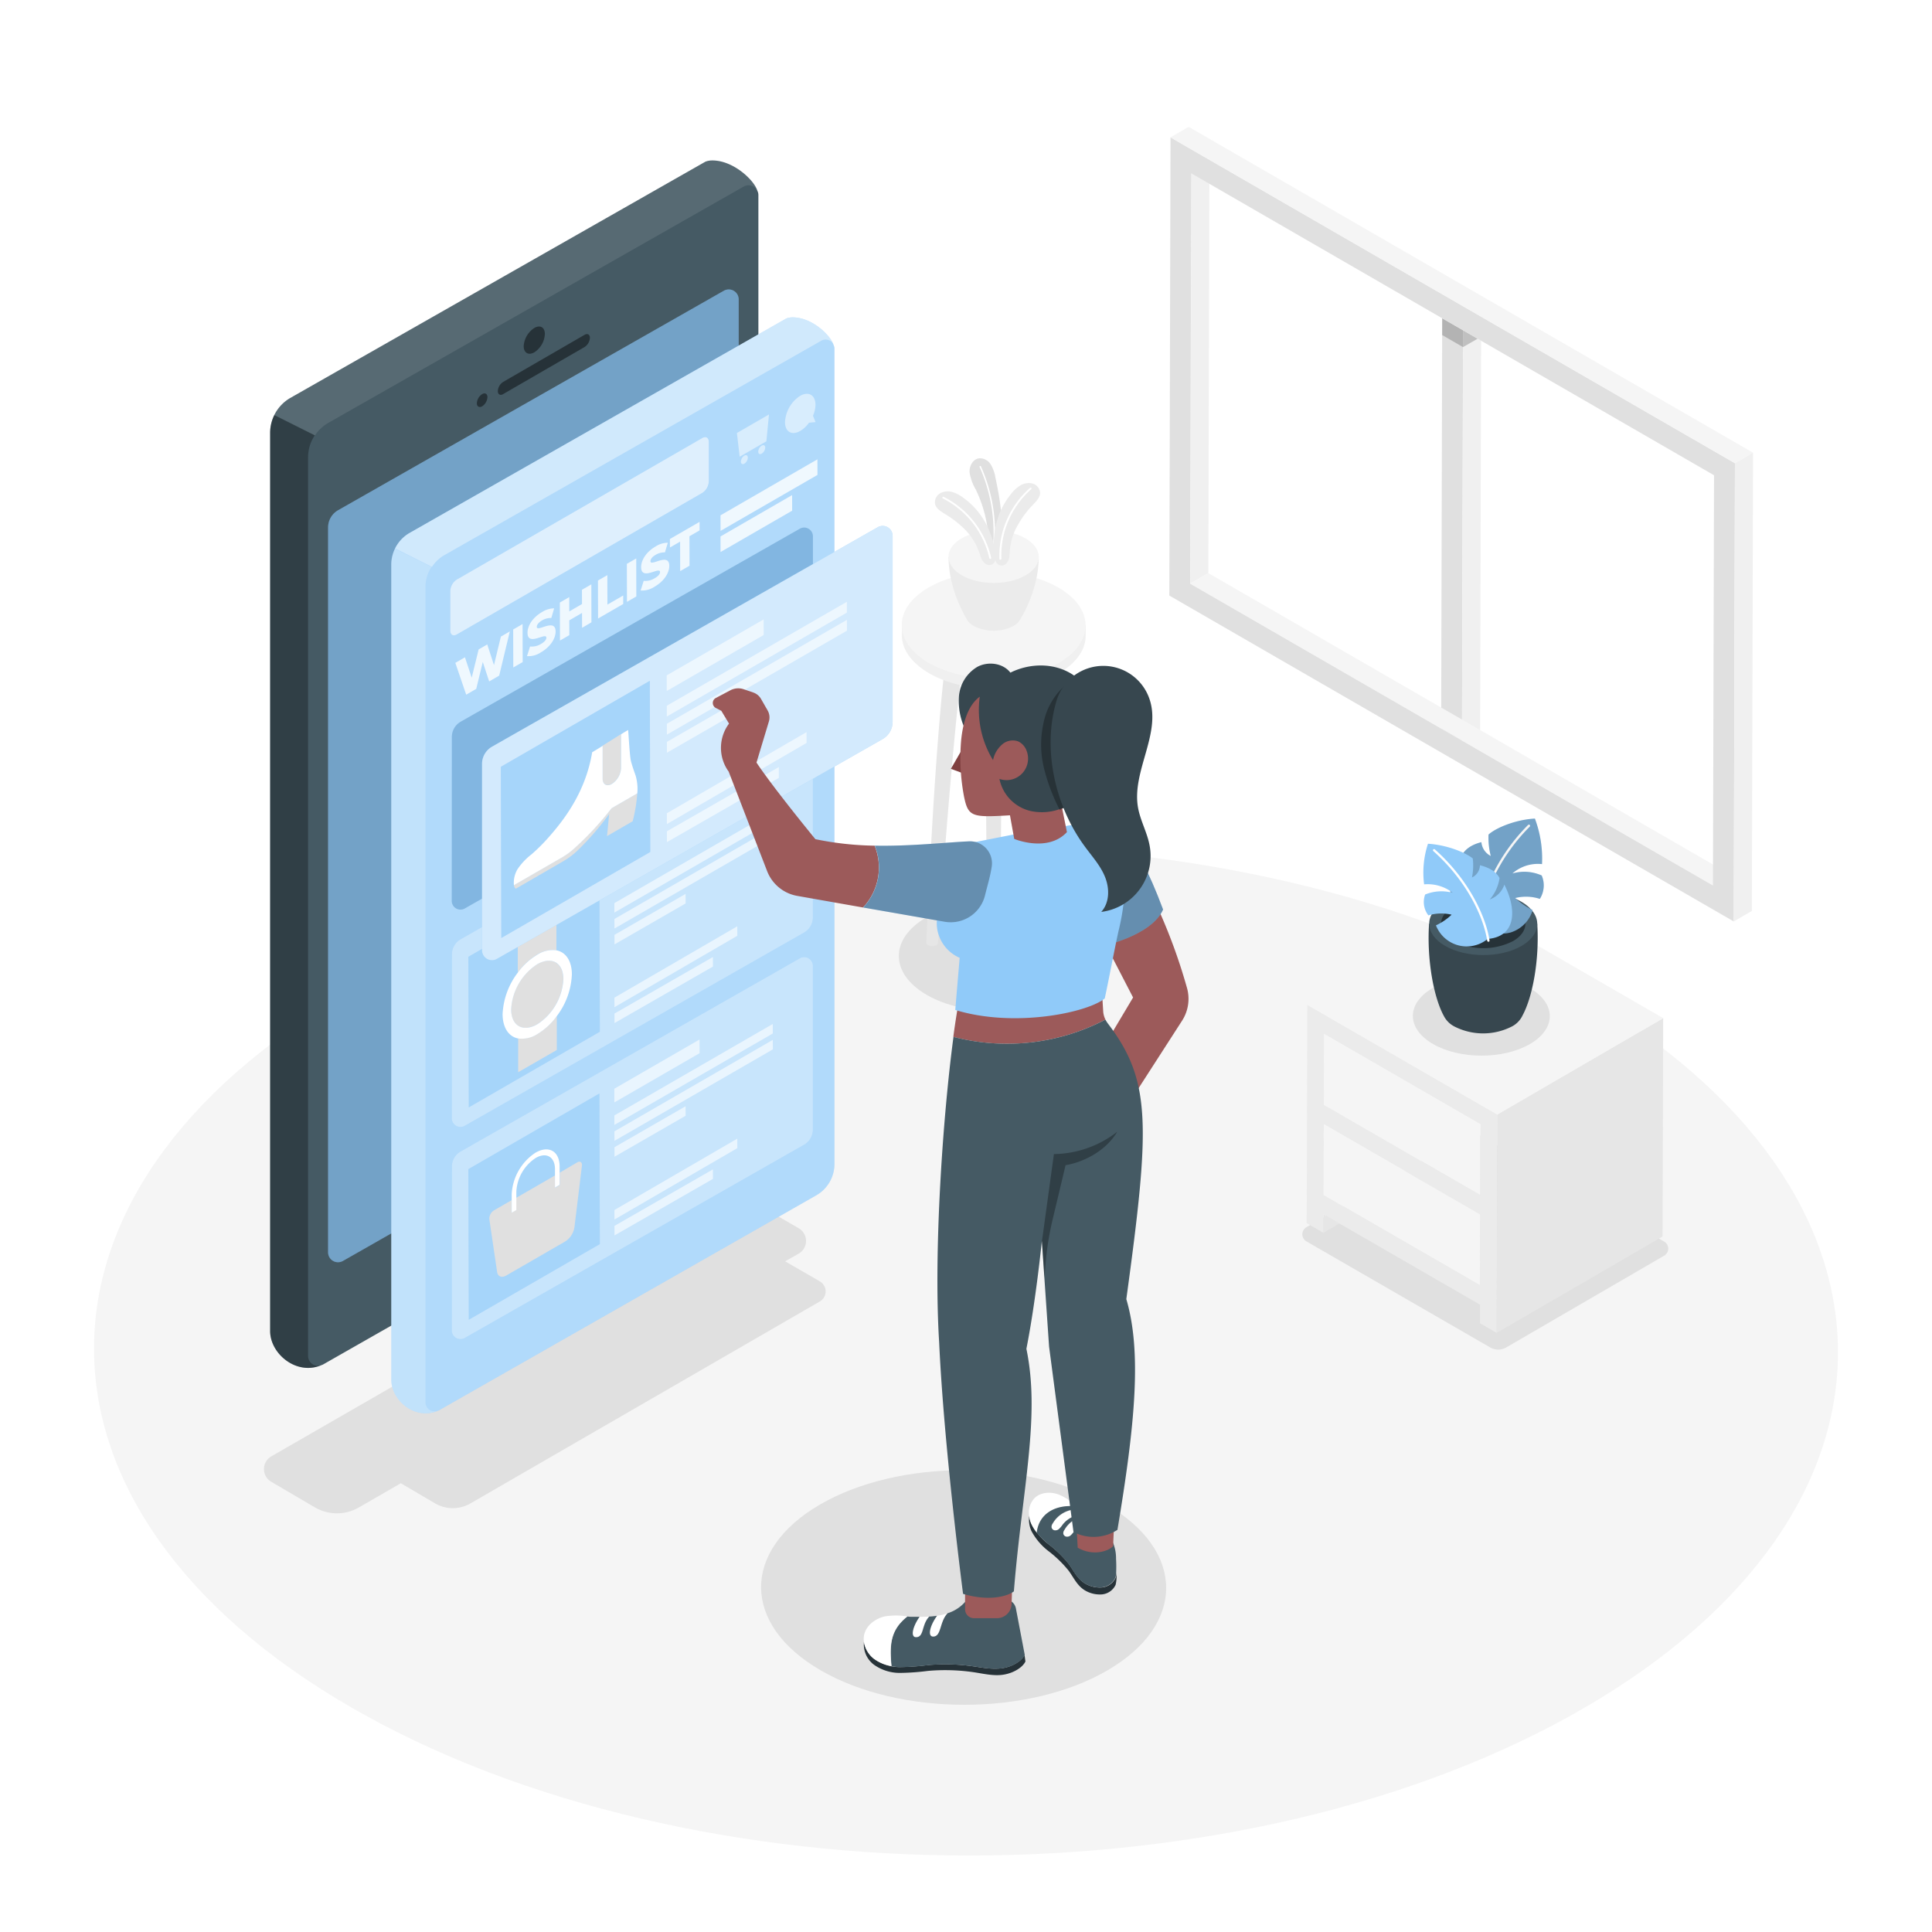 <svg class="animated" id="freepik_stories-online-wishes-list" xmlns="http://www.w3.org/2000/svg" viewBox="0 0 500 500" version="1.1" xmlns:xlink="http://www.w3.org/1999/xlink" xmlns:svgjs="http://svgjs.com/svgjs"><style>svg#freepik_stories-online-wishes-list:not(.animated) .animable {opacity: 0;}svg#freepik_stories-online-wishes-list.animated #freepik--Device--inject-4 {animation: 1s 1 forwards cubic-bezier(.36,-0.01,.5,1.38) slideDown,1.5s Infinite  linear floating;animation-delay: 0s,1s;}svg#freepik_stories-online-wishes-list.animated #freepik--Screen--inject-4 {animation: 1s 1 forwards cubic-bezier(.36,-0.01,.5,1.38) slideUp,1.5s Infinite  linear floating;animation-delay: 0s,1s;}            @keyframes slideDown {                0% {                    opacity: 0;                    transform: translateY(-30px);                }                100% {                    opacity: 1;                    transform: translateY(0);                }            }                    @keyframes floating {                0% {                    opacity: 1;                    transform: translateY(0px);                }                50% {                    transform: translateY(-10px);                }                100% {                    opacity: 1;                    transform: translateY(0px);                }            }                    @keyframes slideUp {                0% {                    opacity: 0;                    transform: translateY(30px);                }                100% {                    opacity: 1;                    transform: inherit;                }            }        </style><g id="freepik--Floor--inject-4" class="animable" style="transform-origin: 250px 349.527px;"><path d="M409,257.09c-88.41-51-231.28-51-319.12,0S2.55,390.89,91,441.93s231.28,51.05,319.12,0S497.45,308.13,409,257.09Z" style="fill: rgb(245, 245, 245); transform-origin: 250px 349.527px;" id="elke7ctxyyz3g" class="animable"></path></g><g id="freepik--Shadows--inject-4" class="animable" style="transform-origin: 250.026px 337.219px;"><path d="M286.32,389.38c-20.53-11.86-53.72-11.86-74.12,0s-20.29,31.08.24,42.93,53.72,11.86,74.13,0S306.86,401.24,286.32,389.38Z" style="fill: rgb(224, 224, 224); transform-origin: 249.386px 410.843px;" id="el55mbonygq77" class="animable"></path><path d="M212.19,331.63l-9-5.2,0,0,3.52-2a3.79,3.79,0,0,0,0-6.56l-11.31-6.54a11.35,11.35,0,0,0-11.37,0L70.19,376.92a3.8,3.8,0,0,0,0,6.56l11.29,6.62a11.36,11.36,0,0,0,11.44,0l10.81-6.24,8.9,5.23a9.1,9.1,0,0,0,9.11,0l90.48-52.3A3,3,0,0,0,212.19,331.63Z" style="fill: rgb(224, 224, 224); transform-origin: 140.992px 350.724px;" id="elaazkoj9ipgt" class="animable"></path><path d="M274.45,237.4c9.61,5.55,9.66,14.54.11,20.09s-25.08,5.55-34.7,0-9.66-14.54-.11-20.09S264.83,231.85,274.45,237.4Z" style="fill: rgb(224, 224, 224); transform-origin: 257.153px 247.445px;" id="elgse22ps0k9a" class="animable"></path><path d="M385.61,348.69l-47.52-27.43a2.11,2.11,0,0,1,0-3.65L380,293.27a2.1,2.1,0,0,1,2.11,0l48.58,28.05a2.1,2.1,0,0,1,0,3.64l-40.83,23.73A4.19,4.19,0,0,1,385.61,348.69Z" style="fill: rgb(224, 224, 224); transform-origin: 384.391px 321.127px;" id="elwxpkjvk3xys" class="animable"></path></g><g id="freepik--Window--inject-4" class="animable" style="transform-origin: 378.155px 135.645px;"><polygon points="373.24 82.36 372.97 188.54 378.36 191.66 378.64 85.47 373.24 82.36" style="fill: rgb(224, 224, 224); transform-origin: 375.805px 137.01px;" id="elcwtrlszxzt9" class="animable"></polygon><polygon points="378.64 85.47 378.64 85.47 378.36 191.66 383.06 188.93 383.31 88.17 378.64 85.47" style="fill: rgb(240, 240, 240); transform-origin: 380.835px 138.565px;" id="el80uhx8aelgm" class="animable"></polygon><g id="elrzbhyehj8mh"><rect x="375.94" y="80.8" height="6.23" style="fill: rgb(224, 224, 224); transform-origin: 375.94px 83.915px; transform: rotate(-60deg);" class="animable" id="eldlp49kgeenv"></rect></g><g id="elpgryc4eyeyn"><polygon points="378.63 89.83 378.64 85.47 373.24 82.36 373.23 86.71 378.63 89.83 378.63 89.83" style="opacity: 0.2; transform-origin: 375.935px 86.095px;" class="animable" id="el7bzq0eh3vtt"></polygon></g><g id="el1w796vk1i5v"><polygon points="378.63 89.83 382.41 87.65 378.64 85.47 378.64 85.47 378.63 89.83" style="opacity: 0.2; transform-origin: 380.52px 87.65px;" class="animable" id="eld471fgf79u"></polygon></g><g id="el28pp4i71jmu"><rect x="375.94" y="80.8" height="6.23" style="fill: rgb(224, 224, 224); transform-origin: 375.94px 83.915px; transform: rotate(-60deg);" class="animable" id="eln1jgbk5d5id"></rect></g><polygon points="308.31 44.87 313 42.14 312.72 148.32 308.03 151.05 308.31 44.87" style="fill: rgb(240, 240, 240); transform-origin: 310.515px 96.595px;" id="elbpb9ibgimif" class="animable"></polygon><polygon points="308.03 151.05 312.72 148.32 448 226.43 443.31 229.15 308.03 151.05" style="fill: rgb(245, 245, 245); transform-origin: 378.015px 188.735px;" id="el68psk8z9524" class="animable"></polygon><path d="M302.93,35.55,449,119.88l-.31,118.59L302.62,154.13Zm140.38,193.6L443.59,123,308.3,44.86,308,151.05l135.28,78.1" style="fill: rgb(224, 224, 224); transform-origin: 375.81px 137.01px;" id="elj9znf1e3p6b" class="animable"></path><polygon points="302.93 35.55 307.62 32.82 453.69 117.16 449 119.88 302.93 35.55" style="fill: rgb(245, 245, 245); transform-origin: 378.31px 76.35px;" id="el9dypsjuymg4" class="animable"></polygon><polygon points="449 119.88 453.69 117.16 453.38 235.74 448.69 238.47 449 119.88" style="fill: rgb(240, 240, 240); transform-origin: 451.19px 177.815px;" id="el9lgxanjf4br" class="animable"></polygon></g><g id="freepik--Table--inject-4" class="animable" style="transform-origin: 257.184px 186.055px;"><path d="M259.37,171h-4.43c0,19,.69,81.61.69,81.61h0a.79.79,0,0,0,.45.62,2.33,2.33,0,0,0,2.15,0,.75.75,0,0,0,.45-.62h0S259.37,190,259.37,171Z" style="fill: rgb(230, 230, 230); transform-origin: 257.155px 212.246px;" id="eletap80xzeb" class="animable"></path><path d="M250.44,162.37H246c-3.8,19.68-6.27,81.62-6.27,81.62h0a.76.76,0,0,0,.45.62,2.39,2.39,0,0,0,2.15,0,.75.75,0,0,0,.44-.62h0S247,181.77,250.44,162.37Z" style="fill: rgb(230, 230, 230); transform-origin: 245.085px 203.618px;" id="el8y489gsldxb" class="animable"></path><path d="M263.87,162.37h4.42c3.8,19.68,6.27,81.62,6.27,81.62h0a.76.76,0,0,1-.45.62,2.39,2.39,0,0,1-2.15,0,.77.77,0,0,1-.44-.62h0S267.33,181.77,263.87,162.37Z" style="fill: rgb(230, 230, 230); transform-origin: 269.215px 203.618px;" id="elpmms0i8cjb" class="animable"></path><path d="M281,161.81h-.47c-.9-2.59-3.08-5.06-6.56-7.07-9.32-5.38-24.38-5.38-33.64,0-3.45,2-5.61,4.47-6.48,7.06h-.44v2.68h0c0,3.53,2.37,7,7,9.75,9.32,5.38,24.38,5.38,33.64,0,4.63-2.69,6.94-6.21,6.92-9.74h0Z" style="fill: rgb(240, 240, 240); transform-origin: 257.205px 164.485px;" id="eltv6x41p55dq" class="animable"></path><path d="M273.92,152.07c9.33,5.38,9.38,14.1.11,19.49s-24.32,5.38-33.64,0-9.37-14.11-.11-19.49S264.6,146.68,273.92,152.07Z" style="fill: rgb(245, 245, 245); transform-origin: 257.159px 161.815px;" id="elyud5npfput" class="animable"></path><path d="M268.83,144.1H245.48c0,7.68,3.58,14.18,4.69,16.11,0,.09.09.17.14.26l.06.09h0A4.86,4.86,0,0,0,252,162a11.29,11.29,0,0,0,10.28,0,4.3,4.3,0,0,0,1.88-1.92C265.34,158.1,268.83,151.67,268.83,144.1Z" style="fill: rgb(235, 235, 235); transform-origin: 257.155px 153.669px;" id="ellrjcgoxrtxn" class="animable"></path><path d="M265.38,139.32c4.58,2.64,4.6,6.93.06,9.57s-11.94,2.64-16.51,0-4.6-6.93-.06-9.57S260.81,136.68,265.38,139.32Z" style="fill: rgb(245, 245, 245); transform-origin: 257.157px 144.105px;" id="ellq32sfqguxh" class="animable"></path><path d="M255.89,141.09a33.53,33.53,0,0,0-3.37-14.42,12.42,12.42,0,0,1-1.59-4.39c-.11-1.56.75-3.33,2.29-3.64a3.25,3.25,0,0,1,3.14,1.5,9.29,9.29,0,0,1,1.25,3.45c1.15,5.41,2.11,11,1.39,16.44a6.77,6.77,0,0,1-.38,1.85,1.73,1.73,0,0,1-1.33,1.06,1.28,1.28,0,0,1-1.06-.41A2.69,2.69,0,0,1,255.89,141.09Z" style="fill: rgb(224, 224, 224); transform-origin: 255.085px 130.781px;" id="el1oxd9nz9huv" class="animable"></path><path d="M257.17,141.53h0a.19.19,0,0,1-.18-.2,41.71,41.71,0,0,0-3.47-20.47.2.2,0,0,1,.1-.26.19.19,0,0,1,.25.1,42.13,42.13,0,0,1,3.51,20.66A.2.2,0,0,1,257.17,141.53Z" style="fill: rgb(255, 255, 255); transform-origin: 255.515px 131.057px;" id="elz56dmrvcwf9" class="animable"></path><path d="M244.53,133c-1-.63-2.2-1.32-2.52-2.49a2.67,2.67,0,0,1,1.19-2.78,4,4,0,0,1,3.12-.43,8.59,8.59,0,0,1,2.88,1.45,19.13,19.13,0,0,1,4,3.78,20.58,20.58,0,0,1,3.17,5.7,23.06,23.06,0,0,1,1.14,4.1c.17,1.11.5,2.95-.65,3.67a1.66,1.66,0,0,1-1.68,0,3,3,0,0,1-1.14-1.32,15.6,15.6,0,0,1-.6-1.66,15.65,15.65,0,0,0-3.55-5.82A26.52,26.52,0,0,0,244.53,133Z" style="fill: rgb(235, 235, 235); transform-origin: 249.823px 136.693px;" id="el72hsk2gl9jj" class="animable"></path><path d="M256.31,144.62h0a.24.24,0,0,1-.28-.18A22.85,22.85,0,0,0,244,129a.23.23,0,0,1,.21-.42,23.35,23.35,0,0,1,12.3,15.8A.23.23,0,0,1,256.31,144.62Z" style="fill: rgb(255, 255, 255); transform-origin: 250.191px 136.59px;" id="elr6rx41x1ld" class="animable"></path><path d="M267.38,130.57c.83-.87,1.79-1.83,1.8-3a2.67,2.67,0,0,0-1.86-2.4,4,4,0,0,0-3.12.39,8.45,8.45,0,0,0-2.42,2.12,19.76,19.76,0,0,0-2.87,4.66,20.29,20.29,0,0,0-1.61,6.32,22.42,22.42,0,0,0-.07,4.26c.12,1.11.26,3,1.55,3.38a1.66,1.66,0,0,0,1.62-.45,2.85,2.85,0,0,0,.77-1.56,13,13,0,0,0,.17-1.76,15.49,15.49,0,0,1,2-6.53A25.76,25.76,0,0,1,267.38,130.57Z" style="fill: rgb(235, 235, 235); transform-origin: 263.17px 135.685px;" id="el1thapq86e2r" class="animable"></path><path d="M258.93,144.84h0a.22.22,0,0,0,.22-.24,22.9,22.9,0,0,1,7.74-18,.24.24,0,0,0,0-.33.25.25,0,0,0-.33,0,23.34,23.34,0,0,0-7.9,18.4A.22.22,0,0,0,258.93,144.84Z" style="fill: rgb(255, 255, 255); transform-origin: 262.8px 135.527px;" id="el2bsuv8wufgr" class="animable"></path></g><g id="freepik--side-table--inject-4" class="animable" style="transform-origin: 384.3px 290.025px;"><polygon points="346.64 316.64 342.49 319.05 342.5 314.25 346.64 316.64" style="fill: rgb(230, 230, 230); transform-origin: 344.565px 316.65px;" id="el5t7ngbp4i6f" class="animable"></polygon><polygon points="342.6 290.98 342.6 290.93 342.6 290.93 342.6 290.93 342.6 290.98" style="fill: rgb(120, 120, 120); transform-origin: 342.6px 290.955px;" id="ela9k5hfsyscm" class="animable"></polygon><rect x="362.82" y="279.25" height="46.7" style="fill: rgb(207, 207, 207); transform-origin: 362.82px 302.6px;" id="elw91l197ng0p" class="animable"></rect><polygon points="342.67 267.58 383.11 290.94 383.11 290.94 342.67 267.58" style="fill: rgb(207, 207, 207); transform-origin: 362.89px 279.26px;" id="elal1v6aeit0d" class="animable"></polygon><path d="M346.64,316.64l36.38,21v4.81l4.32,2.5.16-56.51-49.17-28.39-.16,56.5,4.33,2.5v-4.8Zm36.42-7.38-40.44-23.35.05-18.33,40.44,23.36h0ZM383,332.6l-40.44-23.35L342.6,291v-.05h0l40.45,23.35h0Z" style="fill: rgb(235, 235, 235); transform-origin: 362.835px 302.5px;" id="elpu1fa9qah6n" class="animable"></path><polygon points="342.55 309.25 342.6 290.98 342.6 290.93 383.05 314.28 383.05 314.28 382.99 332.6 342.55 309.25" style="fill: rgb(245, 245, 245); transform-origin: 362.8px 311.765px;" id="elm1rtyetdnl" class="animable"></polygon><polygon points="342.62 285.91 342.67 267.58 383.11 290.94 383.11 290.94 383.06 309.26 342.62 285.91" style="fill: rgb(245, 245, 245); transform-origin: 362.865px 288.42px;" id="elilqhib68hnp" class="animable"></polygon><polygon points="387.5 288.44 430.43 263.49 430.27 320 387.33 344.95 387.5 288.44" style="fill: rgb(230, 230, 230); transform-origin: 408.88px 304.22px;" id="elq4otk3vepgk" class="animable"></polygon><polygon points="387.5 288.44 338.32 260.05 381.25 235.1 430.43 263.49 387.5 288.44" style="fill: rgb(245, 245, 245); transform-origin: 384.375px 261.77px;" id="elzmt9oaskt9" class="animable"></polygon></g><g id="freepik--Plant--inject-4" class="animable" style="transform-origin: 383.368px 242.525px;"><path d="M395.86,255.69c-6.94-4-18.16-4-25.06,0s-6.86,10.51.08,14.51,18.17,4,25.06,0S402.8,259.7,395.86,255.69Z" style="fill: rgb(224, 224, 224); transform-origin: 383.368px 262.945px;" id="elpi1cwsehyo" class="animable"></path><path d="M397.84,239.07l-14,.41-14-.41c-.61,9.44,1.24,19.07,3.78,23.77h0a6.3,6.3,0,0,0,2.77,2.81,16.36,16.36,0,0,0,14.89,0,6.18,6.18,0,0,0,2.77-2.89C396.62,258,398.44,248.47,397.84,239.07Z" style="fill: rgb(55, 71, 79); transform-origin: 383.839px 253.256px;" id="elfig0iw3cvm" class="animable"></path><path d="M393.71,233.35c5.48,3.16,5.51,8.29.07,11.45s-14.3,3.16-19.78,0-5.5-8.29-.06-11.45S388.24,230.18,393.71,233.35Z" style="fill: rgb(69, 90, 100); transform-origin: 383.858px 239.073px;" id="elcs8qunsntyd" class="animable"></path><path d="M391.55,234.6c4.27,2.47,4.29,6.47.05,8.94a17,17,0,0,1-15.43,0c-4.27-2.47-4.3-6.47-.05-8.94A17.05,17.05,0,0,1,391.55,234.6Z" style="fill: rgb(38, 50, 56); transform-origin: 383.858px 239.073px;" id="el60elcksmpt4" class="animable"></path><path d="M382.69,239.47a9.22,9.22,0,0,0,8.2,1.86,8.58,8.58,0,0,0,5.75-5.81,17,17,0,0,1-4.49-3.11,11.49,11.49,0,0,1,6.36.22,6.49,6.49,0,0,0,.48-6.06,11.05,11.05,0,0,0-7.58-.52,10,10,0,0,1,7.66-2.42,29.42,29.42,0,0,0-1.84-11.78c-5.21.28-10.27,2.52-12,4.14a19,19,0,0,0,.58,5.54,4.48,4.48,0,0,1-2.43-3.58c-3.26.81-4.65,2.44-5.16,3.68a13.63,13.63,0,0,0,3.09,6.26c-3.07-.93-4.31-4.34-4.31-4.34C374,230.69,374.59,238.77,382.69,239.47Z" style="fill: #90CAF9; transform-origin: 387.431px 226.734px;" id="elm1lvtnxc6do" class="animable"></path><g id="elxin5uqiify"><path d="M382.69,239.47a9.22,9.22,0,0,0,8.2,1.86,8.58,8.58,0,0,0,5.75-5.81,17,17,0,0,1-4.49-3.11,11.49,11.49,0,0,1,6.36.22,6.49,6.49,0,0,0,.48-6.06,11.05,11.05,0,0,0-7.58-.52,10,10,0,0,1,7.66-2.42,29.42,29.42,0,0,0-1.84-11.78c-5.21.28-10.27,2.52-12,4.14a19,19,0,0,0,.58,5.54,4.48,4.48,0,0,1-2.43-3.58c-3.26.81-4.65,2.44-5.16,3.68a13.63,13.63,0,0,0,3.09,6.26c-3.07-.93-4.31-4.34-4.31-4.34C374,230.69,374.59,238.77,382.69,239.47Z" style="opacity: 0.2; transform-origin: 387.431px 226.734px;" class="animable" id="elzlil14wyp88"></path></g><path d="M382.51,240.24h0a.3.3,0,0,1-.28-.32c.5-6.59,4.26-17.45,13.24-26.42a.3.3,0,0,1,.43.43c-8.86,8.85-12.58,19.55-13.07,26A.3.3,0,0,1,382.51,240.24Z" style="fill: rgb(245, 245, 245); transform-origin: 389.108px 226.826px;" id="el1apzlacr12q" class="animable"></path><path d="M385,243a8.55,8.55,0,0,1-13.38-3.52,14.62,14.62,0,0,0,4.05-2.76,11.56,11.56,0,0,0-6,.18,5.61,5.61,0,0,1-.84-5.4,11.07,11.07,0,0,1,7.16-.43,10.57,10.57,0,0,0-7.43-2.2,23.92,23.92,0,0,1,1-10.51c5,.3,9.88,2.36,11.59,3.81a15.77,15.77,0,0,1-.2,4.92,3.6,3.6,0,0,0,2.06-3.16c3.11.75,4.52,2.21,5.07,3.31a10.87,10.87,0,0,1-2.51,5.52,6.14,6.14,0,0,0,3.76-3.81C392.54,235.26,392.49,242.38,385,243Z" style="fill: #90CAF9; transform-origin: 379.858px 231.645px;" id="eltqa7i5vrkib" class="animable"></path><path d="M385.17,243.71a.3.3,0,0,1-.29-.26c-.86-5.73-5-15.25-13.95-23.2a.3.3,0,0,1,0-.42.29.29,0,0,1,.42,0c9.05,8.06,13.27,17.73,14.14,23.56a.31.31,0,0,1-.25.35Z" style="fill: rgb(255, 255, 255); transform-origin: 378.169px 231.74px;" id="elsdl8bj30et9" class="animable"></path></g><g id="freepik--Device--inject-4" class="animable" style="transform-origin: 133.09px 197.765px;"><path d="M196,49.37h0c-.78-2.74-6.34-8-11.87-7.84a4.82,4.82,0,0,0-1.56.31L75.11,103a10.45,10.45,0,0,0-5.2,8.94V344.46c0,5.92,6.83,11.57,13.25,8.85l0,0a2.9,2.9,0,0,0,.41-.16l107.51-61.26a10.28,10.28,0,0,0,5.19-8.94V50.49A2.44,2.44,0,0,0,196,49.37Z" style="fill: rgb(69, 90, 100); transform-origin: 133.09px 197.77px;" id="elcqx7u80vfvr" class="animable"></path><path d="M84.91,136.5a5.13,5.13,0,0,1,2.6-4.46l99.81-56.79a2.57,2.57,0,0,1,3.85,2.23V265a5.15,5.15,0,0,1-2.6,4.46L88.75,326.33a2.57,2.57,0,0,1-3.84-2.23Z" style="fill: #90CAF9; transform-origin: 138.04px 200.787px;" id="elnrt0015m6" class="animable"></path><g id="elq64wszgn2s7"><path d="M84.91,136.5a5.13,5.13,0,0,1,2.6-4.46l99.81-56.79a2.57,2.57,0,0,1,3.85,2.23V265a5.15,5.15,0,0,1-2.6,4.46L88.75,326.33a2.57,2.57,0,0,1-3.84-2.23Z" style="opacity: 0.2; transform-origin: 138.04px 200.787px;" class="animable" id="el9wiw5thrafw"></path></g><g id="elahxqpmeclxh"><path d="M69.91,111.93V344.46c0,5.92,6.83,11.57,13.25,8.85l0,0a2.55,2.55,0,0,1-3.43-2.4V118.35a10.27,10.27,0,0,1,1.73-5.68L71,107.42A10.19,10.19,0,0,0,69.91,111.93Z" style="opacity: 0.3; transform-origin: 76.535px 230.716px;" class="animable" id="el30y0l1dv8kw"></path></g><g id="elz0qe9992mma"><path d="M184.17,41.52a4.82,4.82,0,0,0-1.56.31L75.11,103A10.2,10.2,0,0,0,71,107.42l10.52,5.25A10.31,10.31,0,0,1,85,109.42l107.5-61.16A2.54,2.54,0,0,1,196,49.37h0C195.26,46.62,189.7,41.41,184.17,41.52Z" style="fill: rgb(255, 255, 255); opacity: 0.1; transform-origin: 133.5px 77.094px;" class="animable" id="elgkdoz4tcfwg"></path></g><path d="M151.29,86.65c.75-.43,1.38-.09,1.38.77a3.05,3.05,0,0,1-1.37,2.38L130.2,102c-.75.44-1.36.07-1.36-.8a3,3,0,0,1,1.36-2.35Z" style="fill: rgb(38, 50, 56); transform-origin: 140.755px 94.325px;" id="elr2g69qsrjxo" class="animable"></path><path d="M124.78,102c.75-.44,1.36-.09,1.37.78a3.06,3.06,0,0,1-1.36,2.37c-.76.43-1.38.08-1.38-.79A3,3,0,0,1,124.78,102Z" style="fill: rgb(38, 50, 56); transform-origin: 124.78px 103.572px;" id="elxbc9vldqlhf" class="animable"></path><path d="M138.28,84.88c1.51-.87,2.73-.18,2.73,1.56a6,6,0,0,1-2.71,4.73c-1.51.88-2.76.16-2.77-1.57A6.05,6.05,0,0,1,138.28,84.88Z" style="fill: rgb(38, 50, 56); transform-origin: 138.27px 88.025px;" id="el8uzca2qpkpl" class="animable"></path><path d="M138.29,303.79c3.07-1.77,5.55-.36,5.56,3.17a12.28,12.28,0,0,1-5.53,9.65c-3.07,1.77-5.61.32-5.62-3.21A12.28,12.28,0,0,1,138.29,303.79Z" style="fill: rgb(38, 50, 56); transform-origin: 138.275px 310.196px;" id="elkdntnzx4op9" class="animable"></path></g><g id="freepik--Screen--inject-4" class="animable" style="transform-origin: 166.12px 223.951px;"><path d="M215.71,89.26h0C215,86.77,210,82,204.94,82.14a4.56,4.56,0,0,0-1.41.27L106,137.93a9.48,9.48,0,0,0-4.72,8.11V357.11c0,5.38,6.2,10.51,12,8l0,0a2,2,0,0,0,.38-.15l97.58-55.61a9.33,9.33,0,0,0,4.71-8.11v-211A2.26,2.26,0,0,0,215.71,89.26Z" style="fill: #90CAF9; transform-origin: 158.615px 223.951px;" id="el3186ltuesu" class="animable"></path><g id="elgpqwkxp12fq"><path d="M101.23,146V357.11c0,5.38,6.2,10.51,12,8l0,0a2.32,2.32,0,0,1-3.11-2.18V151.88a9.33,9.33,0,0,1,1.57-5.16L102.2,142A9.33,9.33,0,0,0,101.23,146Z" style="fill: rgb(255, 255, 255); opacity: 0.2; transform-origin: 107.23px 253.883px;" class="animable" id="elo0np1xksin"></path></g><g id="el3gepjqo2sul"><path d="M204.94,82.14a4.56,4.56,0,0,0-1.41.27L106,137.93a9.26,9.26,0,0,0-3.75,4l9.55,4.77a9.42,9.42,0,0,1,3.15-3l97.57-55.51a2.32,2.32,0,0,1,3.24,1h0C215,86.77,210,82,204.94,82.14Z" style="fill: rgb(255, 255, 255); opacity: 0.4; transform-origin: 159.005px 114.418px;" class="animable" id="elyiknc6ce98"></path></g><g id="elq4wwxgpleb"><path d="M215.71,89.26h0C215,86.77,210,82,204.94,82.14a4.56,4.56,0,0,0-1.41.27L106,137.93a9.48,9.48,0,0,0-4.72,8.11V357.11c0,5.38,6.2,10.51,12,8l0,0a2,2,0,0,0,.38-.15l97.58-55.61a9.33,9.33,0,0,0,4.71-8.11v-211A2.26,2.26,0,0,0,215.71,89.26Z" style="fill: rgb(255, 255, 255); opacity: 0.3; transform-origin: 158.615px 223.951px;" class="animable" id="eleqj4qi322v6"></path></g><path d="M181.74,113.36c.93-.54,1.69-.11,1.7,1l0,10.28a3.75,3.75,0,0,1-1.69,2.93l-63.52,36.63c-.94.54-1.69.11-1.7-1l0-10.29a3.74,3.74,0,0,1,1.69-2.93Z" style="fill: #90CAF9; transform-origin: 149.985px 138.78px;" id="elq8tpas3u4g" class="animable"></path><g id="el26jqtrdg80s"><g style="opacity: 0.7; transform-origin: 149.985px 138.78px;" class="animable" id="eljoc5tc63osa"><path d="M181.74,113.36c.93-.54,1.69-.11,1.7,1l0,10.28a3.75,3.75,0,0,1-1.69,2.93l-63.52,36.63c-.94.54-1.69.11-1.7-1l0-10.29a3.74,3.74,0,0,1,1.69-2.93Z" style="fill: rgb(255, 255, 255); transform-origin: 149.985px 138.78px;" id="elfwx509k7vwp" class="animable"></path></g></g><g id="elz4y9x777h6g"><g style="opacity: 0.5; transform-origin: 207.11px 106.99px;" class="animable" id="el1gpdkgkh9fnh"><path d="M207.05,102.46c2.18-1.26,3.95-.25,4,2.25a7.41,7.41,0,0,1-.65,2.88l.66,1.65-1.69.16a7.31,7.31,0,0,1-2.26,2.12c-2.17,1.26-3.94.25-3.95-2.25A8.64,8.64,0,0,1,207.05,102.46Z" style="fill: rgb(255, 255, 255); transform-origin: 207.11px 106.99px;" id="elgbc44gsy2th" class="animable"></path></g></g><g id="elufffhhym8cj"><g style="opacity: 0.5; transform-origin: 194.86px 113.685px;" class="animable" id="elyudzrtdmcel"><path d="M192.63,117.92c.5-.28.91-.06.91.52a2,2,0,0,1-.9,1.56c-.5.28-.9,0-.9-.52A2,2,0,0,1,192.63,117.92Z" style="fill: rgb(255, 255, 255); transform-origin: 192.64px 118.955px;" id="elfo92xozsp78" class="animable"></path><path d="M197.13,115.33c.5-.29.9-.06.91.51a2,2,0,0,1-.91,1.56c-.49.29-.9.06-.9-.52A2,2,0,0,1,197.13,115.33Z" style="fill: rgb(255, 255, 255); transform-origin: 197.135px 116.365px;" id="elkqb9j9qjnhs" class="animable"></path><polygon points="199.01 107.26 198.34 114.21 191.43 118.2 190.71 112.06 199.01 107.26" style="fill: rgb(255, 255, 255); transform-origin: 194.86px 112.73px;" id="el3e97he0dqui" class="animable"></polygon></g></g><path d="M116.94,247a4.54,4.54,0,0,1,2.28-3.93L207,193.08a2.26,2.26,0,0,1,3.38,2v42.35a4.55,4.55,0,0,1-2.29,3.93l-87.8,50a2.26,2.26,0,0,1-3.38-2Z" style="fill: #90CAF9; transform-origin: 163.645px 242.22px;" id="eljkh9yic1dro" class="animable"></path><g id="el6581wvmcrjy"><path d="M116.94,247a4.54,4.54,0,0,1,2.28-3.93L207,193.08a2.26,2.26,0,0,1,3.38,2v42.35a4.55,4.55,0,0,1-2.29,3.93l-87.8,50a2.26,2.26,0,0,1-3.38-2Z" style="fill: rgb(255, 255, 255); opacity: 0.5; transform-origin: 163.645px 242.22px;" class="animable" id="elrcd3it3yd7c"></path></g><polygon points="155.13 228.03 155.24 267.01 121.32 286.59 121.21 247.62 155.13 228.03" style="fill: #90CAF9; transform-origin: 138.225px 257.31px;" id="elfrzils91xav" class="animable"></polygon><g id="ellapqw0rdtma"><g style="opacity: 0.2; transform-origin: 138.225px 257.31px;" class="animable" id="elldxrdiqwi7b"><polygon points="155.13 228.03 155.24 267.01 121.32 286.59 121.21 247.62 155.13 228.03" style="fill: rgb(255, 255, 255); transform-origin: 138.225px 257.31px;" id="elellr6vs62su" class="animable"></polygon></g></g><g id="elw4dv4xuooh"><g style="opacity: 0.6; isolation: isolate; transform-origin: 179.495px 237.41px;" class="animable" id="elc0ip8k41mo"><polygon points="177.43 231.34 177.44 233.81 159.03 244.41 159.02 241.94 177.43 231.34" style="fill: rgb(255, 255, 255); transform-origin: 168.23px 237.875px;" id="elvi0rb430bgq" class="animable"></polygon><polygon points="200 214.17 200.01 216.63 159.02 240.3 159.01 237.83 200 214.17" style="fill: rgb(255, 255, 255); transform-origin: 179.51px 227.235px;" id="elg60b8bpjim" class="animable"></polygon><polygon points="184.5 247.68 184.51 250.15 159.03 264.77 159.02 262.31 184.5 247.68" style="fill: rgb(255, 255, 255); transform-origin: 171.765px 256.225px;" id="elv17bpj75bv" class="animable"></polygon><polygon points="190.81 239.72 190.82 242.18 159.02 260.66 159.01 258.19 190.81 239.72" style="fill: rgb(255, 255, 255); transform-origin: 174.915px 250.19px;" id="eljbxxwrbdki" class="animable"></polygon><polygon points="199.99 210.05 200 212.51 159 236.18 159 233.72 199.99 210.05" style="fill: rgb(255, 255, 255); transform-origin: 179.5px 223.115px;" id="elqt00jvtznf" class="animable"></polygon><polygon points="181.04 214.06 181.05 217.61 158.99 230.35 158.98 226.81 181.04 214.06" style="fill: rgb(255, 255, 255); transform-origin: 170.015px 222.205px;" id="elc4tddrpit77" class="animable"></polygon></g></g><path d="M139,249.55c3.73-2.15,6.76-.41,6.78,3.87a14.83,14.83,0,0,1-6.73,11.65c-3.73,2.16-6.77.43-6.78-3.85A14.87,14.87,0,0,1,139,249.55Z" style="fill: rgb(224, 224, 224); transform-origin: 139.025px 257.314px;" id="elc1oegtja649" class="animable"></path><path d="M134,242.89l10-5.75,0,8.8a7.26,7.26,0,0,0-5,1.13,16.82,16.82,0,0,0-5,4.62Z" style="fill: rgb(224, 224, 224); transform-origin: 139px 244.415px;" id="el10kbnfzk6rf" class="animable"></path><path d="M116.94,190.71a4.54,4.54,0,0,1,2.28-3.93L207,136.83a2.26,2.26,0,0,1,3.38,2v42.35a4.55,4.55,0,0,1-2.29,3.93l-87.8,50a2.26,2.26,0,0,1-3.38-2Z" style="fill: #90CAF9; transform-origin: 163.645px 185.97px;" id="ely53cxbx1pep" class="animable"></path><g id="eln31508elx08"><path d="M116.94,190.71a4.54,4.54,0,0,1,2.28-3.93L207,136.83a2.26,2.26,0,0,1,3.38,2v42.35a4.55,4.55,0,0,1-2.29,3.93l-87.8,50a2.26,2.26,0,0,1-3.38-2Z" style="opacity: 0.1; transform-origin: 163.645px 185.97px;" class="animable" id="el1h3zzmdmhco"></path></g><path d="M116.94,301.92a4.51,4.51,0,0,1,2.28-3.93L207,248a2.26,2.26,0,0,1,3.38,2v42.34a4.53,4.53,0,0,1-2.29,3.93l-87.8,50a2.26,2.26,0,0,1-3.38-2Z" style="fill: #90CAF9; transform-origin: 163.645px 297.135px;" id="elz8khmz9lyc" class="animable"></path><g id="elx4rsume89yn"><path d="M116.94,301.92a4.51,4.51,0,0,1,2.28-3.93L207,248a2.26,2.26,0,0,1,3.38,2v42.34a4.53,4.53,0,0,1-2.29,3.93l-87.8,50a2.26,2.26,0,0,1-3.38-2Z" style="fill: rgb(255, 255, 255); opacity: 0.5; transform-origin: 163.645px 297.135px;" class="animable" id="elhft442rey8"></path></g><polygon points="155.13 282.99 155.24 321.97 121.32 341.55 121.21 302.57 155.13 282.99" style="fill: #90CAF9; transform-origin: 138.225px 312.27px;" id="elfupk3kntrah" class="animable"></polygon><g id="elch1diw0cfhm"><g style="opacity: 0.2; transform-origin: 138.225px 312.27px;" class="animable" id="eljmglupf8an"><polygon points="155.13 282.99 155.24 321.97 121.32 341.55 121.21 302.57 155.13 282.99" style="fill: rgb(255, 255, 255); transform-origin: 138.225px 312.27px;" id="el33eb2xbedif" class="animable"></polygon></g></g><g id="ell7v7j9blz6q"><g style="opacity: 0.6; isolation: isolate; transform-origin: 179.495px 292.365px;" class="animable" id="elaofhh9m8mbl"><polygon points="177.43 286.3 177.44 288.76 159.03 299.36 159.02 296.9 177.43 286.3" style="fill: rgb(255, 255, 255); transform-origin: 168.23px 292.83px;" id="el1pnru9kbvmz" class="animable"></polygon><polygon points="200 269.12 200.01 271.58 159.02 295.25 159.01 292.79 200 269.12" style="fill: rgb(255, 255, 255); transform-origin: 179.51px 282.185px;" id="elpnlnhmawwp" class="animable"></polygon><polygon points="184.5 302.64 184.51 305.1 159.03 319.73 159.02 317.26 184.5 302.64" style="fill: rgb(255, 255, 255); transform-origin: 171.765px 311.185px;" id="el7rby0mzni4" class="animable"></polygon><polygon points="190.81 294.68 190.82 297.14 159.02 315.61 159.01 313.15 190.81 294.68" style="fill: rgb(255, 255, 255); transform-origin: 174.915px 305.145px;" id="elkk7tm0wedkm" class="animable"></polygon><polygon points="199.99 265 200 267.47 159 291.13 159 288.67 199.99 265" style="fill: rgb(255, 255, 255); transform-origin: 179.5px 278.065px;" id="elbb95hiwphlj" class="animable"></polygon><polygon points="181.04 269.02 181.05 272.57 158.99 285.31 158.98 281.76 181.04 269.02" style="fill: rgb(255, 255, 255); transform-origin: 170.015px 277.165px;" id="elttftw7mb4fm" class="animable"></polygon></g></g><path d="M149.42,300.8c.73-.42,1.29,0,1.18.9l-1.93,15.87a5.34,5.34,0,0,1-2.36,3.7L131,330.11c-1.18.68-2.18.27-2.36-1l-2-13.59a2.56,2.56,0,0,1,1.17-2.26l4.58-2.64v3.19l1.2-.68V310l10.08-5.82v3.2l1.2-.7v-3.2Z" style="fill: rgb(224, 224, 224); transform-origin: 138.626px 315.536px;" id="eld95qujb057" class="animable"></path><path d="M138.58,298.32c3.43-2,6.24-.39,6.25,3.56v4.76l-1.2.7v-4.77c0-3.19-2.27-4.49-5-2.88a11.09,11.09,0,0,0-5,8.7v4.77l-1.2.68v-4.76A13.68,13.68,0,0,1,138.58,298.32Z" style="fill: rgb(255, 255, 255); transform-origin: 138.63px 305.65px;" id="eloqp46r2myh7" class="animable"></path><path d="M124.75,197.7a5.14,5.14,0,0,1,2.6-4.47l99.82-56.79a2.57,2.57,0,0,1,3.84,2.24v48.14a5.15,5.15,0,0,1-2.6,4.46L128.6,248.16a2.57,2.57,0,0,1-3.85-2.23Z" style="fill: #90CAF9; transform-origin: 177.88px 192.303px;" id="elre2z841op1f" class="animable"></path><g id="elvvhvu9oowgh"><path d="M124.75,197.7a5.14,5.14,0,0,1,2.6-4.47l99.82-56.79a2.57,2.57,0,0,1,3.84,2.24v48.14a5.15,5.15,0,0,1-2.6,4.46L128.6,248.16a2.57,2.57,0,0,1-3.85-2.23Z" style="fill: rgb(255, 255, 255); opacity: 0.6; transform-origin: 177.88px 192.303px;" class="animable" id="elqaj2ny9d0n"></path></g><polygon points="168.17 176.19 168.29 220.49 129.74 242.75 129.61 198.45 168.17 176.19" style="fill: #90CAF9; transform-origin: 148.95px 209.47px;" id="elyrt2dc5kwji" class="animable"></polygon><g id="elq0sdv5jkxq9"><g style="opacity: 0.2; transform-origin: 148.95px 209.47px;" class="animable" id="elmzar5f12u4"><polygon points="168.17 176.19 168.29 220.49 129.74 242.75 129.61 198.45 168.17 176.19" style="fill: rgb(255, 255, 255); transform-origin: 148.95px 209.47px;" id="el9dupuydj9w" class="animable"></polygon></g></g><path d="M160.71,190l0,8.74a5.24,5.24,0,0,1-2.38,4.11c-1.31.76-2.38.15-2.39-1.36l0-8.5Z" style="fill: rgb(224, 224, 224); transform-origin: 158.325px 196.589px;" id="el7es4bmy6a3v" class="animable"></path><path d="M164.93,205.33a40.79,40.79,0,0,1-1.19,7.21l-6.64,3.84c.19-1.9.37-3.81.55-5.71a73.21,73.21,0,0,1-8,9.27,19.47,19.47,0,0,1-3.8,2.9L133.48,230a1.4,1.4,0,0,1-.49-.93l12.47-7.19a19.39,19.39,0,0,0,3.4-2.54,78.54,78.54,0,0,0,9.42-10.19Z" style="fill: rgb(224, 224, 224); transform-origin: 148.96px 217.665px;" id="el1med9f6ya0k" class="animable"></path><path d="M162.56,188.92c.14,1.46.41,6.87.74,8.1s.75,2.44,1.19,3.67a12.34,12.34,0,0,1,.44,4.64l-6.65,3.84a78.54,78.54,0,0,1-9.42,10.19,19.39,19.39,0,0,1-3.4,2.54L133,229.09a6.87,6.87,0,0,1,.94-4.15,16.57,16.57,0,0,1,3.66-3.87,48.52,48.52,0,0,0,4.93-5c4.23-4.87,9.11-11.76,10.73-21.4.78-.46,1.71-1,2.7-1.65l0,8.5c0,1.51,1.08,2.12,2.39,1.36a5.24,5.24,0,0,0,2.38-4.11l0-8.74C161.38,189.63,162,189.24,162.56,188.92Z" style="fill: rgb(255, 255, 255); transform-origin: 148.979px 209.005px;" id="elcfxbfc6hpup" class="animable"></path><g id="elpwv3s09vbnq"><g style="opacity: 0.6; isolation: isolate; transform-origin: 195.865px 186.84px;" class="animable" id="elja9zcvt20b9"><polygon points="193.52 179.94 193.53 182.75 172.6 194.8 172.59 192 193.52 179.94" style="fill: rgb(255, 255, 255); transform-origin: 183.06px 187.37px;" id="elwq1rslwqotj" class="animable"></polygon><polygon points="219.18 160.42 219.19 163.22 172.59 190.12 172.58 187.32 219.18 160.42" style="fill: rgb(255, 255, 255); transform-origin: 195.885px 175.27px;" id="elcn9xhvs0ner" class="animable"></polygon><polygon points="201.56 198.52 201.56 201.32 172.6 217.94 172.59 215.14 201.56 198.52" style="fill: rgb(255, 255, 255); transform-origin: 187.075px 208.23px;" id="eltl6jlriol6a" class="animable"></polygon><polygon points="208.73 189.47 208.74 192.27 172.59 213.27 172.58 210.47 208.73 189.47" style="fill: rgb(255, 255, 255); transform-origin: 190.66px 201.37px;" id="elzslscuzr5m" class="animable"></polygon><polygon points="219.17 155.74 219.17 158.54 172.57 185.44 172.57 182.64 219.17 155.74" style="fill: rgb(255, 255, 255); transform-origin: 195.87px 170.59px;" id="elp9fo2kzg0y" class="animable"></polygon><polygon points="197.63 160.3 197.64 164.34 172.56 178.82 172.54 174.79 197.63 160.3" style="fill: rgb(255, 255, 255); transform-origin: 185.09px 169.56px;" id="elqrxflb956g" class="animable"></polygon></g></g><g id="el4ufkt6gr1gi"><g style="opacity: 0.8; transform-origin: 164.7px 149.325px;" class="animable" id="el4u00ci9s5qu"><polygon points="131.94 163.41 129.19 174.85 126.6 176.35 124.94 171.31 123.25 178.28 120.65 179.78 117.84 171.55 120.33 170.11 122.08 175.39 123.87 168.07 126.1 166.78 127.84 172.13 129.63 164.75 131.94 163.41" style="fill: rgb(255, 255, 255); transform-origin: 124.89px 171.595px;" id="elqe8w8ffzbg" class="animable"></polygon><polygon points="135.24 161.5 135.27 171.34 132.84 172.74 132.81 162.91 135.24 161.5" style="fill: rgb(255, 255, 255); transform-origin: 134.04px 167.12px;" id="elzcw43l0tgai" class="animable"></polygon><path d="M140.31,158.38a5.87,5.87,0,0,1,3.1-.94l-.73,2.5a4.34,4.34,0,0,0-2.38.61c-1,.59-1.38,1.19-1.38,1.68,0,1.51,4.86-2.42,4.87,1.21,0,1.71-1.24,3.9-3.78,5.37a5.82,5.82,0,0,1-3.62,1l.79-2.5a4.48,4.48,0,0,0,2.83-.66c1-.59,1.39-1.14,1.39-1.61,0-1.56-4.87,2.39-4.88-1.28C136.52,162,137.76,159.85,140.31,158.38Z" style="fill: rgb(255, 255, 255); transform-origin: 140.09px 163.63px;" id="elcsaffswo4lv" class="animable"></path><polygon points="153.04 151.23 153.06 161.06 150.64 162.47 150.63 158.63 147.33 160.54 147.34 164.37 144.92 165.77 144.89 155.93 147.32 154.53 147.33 158.23 150.62 156.32 150.61 152.63 153.04 151.23" style="fill: rgb(255, 255, 255); transform-origin: 148.975px 158.5px;" id="elca4g229i789" class="animable"></polygon><polygon points="157.18 148.84 157.2 156.47 161.29 154.11 161.29 156.31 154.78 160.07 154.75 150.24 157.18 148.84" style="fill: rgb(255, 255, 255); transform-origin: 158.02px 154.455px;" id="eldm6q7efkyin" class="animable"></polygon><polygon points="164.66 144.52 164.68 154.36 162.26 155.76 162.23 145.92 164.66 144.52" style="fill: rgb(255, 255, 255); transform-origin: 163.455px 150.14px;" id="elal7qbvlkak5" class="animable"></polygon><path d="M169.71,141.4a5.86,5.86,0,0,1,3.12-.94l-.74,2.49a4.51,4.51,0,0,0-2.38.62c-1,.58-1.37,1.18-1.37,1.68,0,1.51,4.86-2.42,4.87,1.21,0,1.71-1.24,3.89-3.79,5.36a5.77,5.77,0,0,1-3.62,1l.79-2.5a4.46,4.46,0,0,0,2.84-.67c1-.57,1.39-1.13,1.39-1.6,0-1.57-4.88,2.39-4.89-1.27C165.93,145,167.17,142.87,169.71,141.4Z" style="fill: rgb(255, 255, 255); transform-origin: 169.505px 146.646px;" id="elb821arwlnhe" class="animable"></path><polygon points="181.05 135.06 181.05 137.26 178.43 138.78 178.45 146.41 176.03 147.8 176.01 140.17 173.38 141.69 173.37 139.49 181.05 135.06" style="fill: rgb(255, 255, 255); transform-origin: 177.21px 141.43px;" id="elj04rpvlh6u" class="animable"></polygon><polygon points="211.55 118.87 211.56 122.91 186.48 137.39 186.47 133.36 211.55 118.87" style="fill: rgb(255, 255, 255); transform-origin: 199.015px 128.13px;" id="elj6l3weku6c" class="animable"></polygon><polygon points="205 128.13 205.01 132.16 186.48 142.86 186.47 138.83 205 128.13" style="fill: rgb(255, 255, 255); transform-origin: 195.74px 135.495px;" id="el3k777l9mmkr" class="animable"></polygon></g></g><path d="M134.1,268.7a7.33,7.33,0,0,0,5-1.13,17,17,0,0,0,5-4.62l0,8.79-10,5.75Z" style="fill: rgb(224, 224, 224); transform-origin: 139.1px 270.22px;" id="el6m3rsjvczp" class="animable"></path><path d="M144,245.94c2.38.46,4,2.68,4,6.23A19.11,19.11,0,0,1,144.07,263a17,17,0,0,1-5,4.62,7.33,7.33,0,0,1-5,1.13c-2.38-.48-3.95-2.69-4-6.23a19.11,19.11,0,0,1,3.92-10.78,16.82,16.82,0,0,1,5-4.62A7.26,7.26,0,0,1,144,245.94Zm-4.93,19.13a14.83,14.83,0,0,0,6.73-11.65c0-4.28-3-6-6.78-3.87a14.87,14.87,0,0,0-6.73,11.67c0,4.28,3.05,6,6.78,3.85" style="fill: rgb(255, 255, 255); transform-origin: 139.035px 257.347px;" id="el6ztzpu8rovv" class="animable"></path></g><g id="freepik--Character--inject-4" class="animable" style="transform-origin: 246.027px 302.638px;"><path d="M265.15,428.3c-.74,1.55-3.09,3-5.66,3.41s-5.19-.13-7.77-.49a51.07,51.07,0,0,0-11.59-.3,62.26,62.26,0,0,1-7.21.52,11.45,11.45,0,0,1-6.78-2.15,6.89,6.89,0,0,1-2.55-4.33,6.54,6.54,0,0,0,2.55,5.84,11.51,11.51,0,0,0,6.78,2.15,62.26,62.26,0,0,0,7.21-.52,51.07,51.07,0,0,1,11.59.3c2.58.36,5.38,1.1,8,.67s4.92-1.86,5.66-3.41Z" style="fill: rgb(38, 50, 56); transform-origin: 244.47px 429.245px;" id="elr2rn0p2c0ub" class="animable"></path><path d="M237,423.71c2.16,0,1.37-3.2,3.43-5.34-.84.05-1.68.06-2.52.06C236.07,421.09,235.55,423.71,237,423.71Z" style="fill: rgb(255, 255, 255); transform-origin: 238.297px 421.04px;" id="elyoer1iep3ve" class="animable"></path><path d="M241.5,423.55c2.18,0,1.61-3.82,3.75-6.05a13.28,13.28,0,0,1-1.49.43c-.42.1-.85.17-1.28.23C240.57,420.86,240,423.55,241.5,423.55Z" style="fill: rgb(255, 255, 255); transform-origin: 242.948px 420.525px;" id="elo3gqpyobr3r" class="animable"></path><path d="M262.91,416.23a2.91,2.91,0,0,0-1.12-1.76l-11.69-.29a10.05,10.05,0,0,1-4.85,3.32c-2.14,2.23-1.57,6.05-3.75,6.05-1.48,0-.93-2.69,1-5.39q-1,.15-2,.21c-2.06,2.14-1.27,5.34-3.43,5.34-1.46,0-.94-2.62.91-5.28l-1.64,0c-.5,0-1,0-1.49-.08-4.3,3.4-4.67,7.09-4.11,12.87a15.34,15.34,0,0,0,2.24.24,62.26,62.26,0,0,0,7.21-.52,51.07,51.07,0,0,1,11.59.3c2.58.36,5.2.92,7.77.49s4.92-1.86,5.66-3.41Z" style="fill: rgb(69, 90, 100); transform-origin: 247.874px 423.033px;" id="el6bkeq9e19e9" class="animable"></path><path d="M234.79,418.33a18.51,18.51,0,0,0-5.85,0c-2.37.58-4.64,2.21-5.26,4.58a5.06,5.06,0,0,0-.09,2,6.89,6.89,0,0,0,2.55,4.33,10,10,0,0,0,4.54,1.91C230.12,425.42,230.49,421.73,234.79,418.33Z" style="fill: rgb(255, 255, 255); transform-origin: 229.16px 424.624px;" id="el90bmfeni0pu" class="animable"></path><path d="M249.76,410.85v5.63a2.31,2.31,0,0,0,2.32,2.31H258a3.8,3.8,0,0,0,3.8-3.67l.14-4.27Z" style="fill: rgb(156, 90, 90); transform-origin: 255.85px 414.82px;" id="el0tt6217mm5yp" class="animable"></path><path d="M288.72,408.34a4.35,4.35,0,0,1-3.55,2.49,7.48,7.48,0,0,1-4.49-1.11c-2-1.29-2.82-3.31-4.2-5.14a30.66,30.66,0,0,0-4.89-4.77,16.17,16.17,0,0,1-4.67-5.42,7.11,7.11,0,0,1-.55-2,7,7,0,0,0,.55,3.81,16.14,16.14,0,0,0,4.67,5.41,30.72,30.72,0,0,1,4.89,4.78c1.38,1.82,2.17,3.85,4.2,5.14a7.54,7.54,0,0,0,4.49,1.1,4.34,4.34,0,0,0,3.55-2.48,9.84,9.84,0,0,0,.21-3.14A4,4,0,0,1,288.72,408.34Z" style="fill: rgb(38, 50, 56); transform-origin: 277.64px 402.52px;" id="el0083l09dzj2tx" class="animable"></path><path d="M275.44,396a1.44,1.44,0,0,0-.29,1,1,1,0,0,0,.64.72,1.37,1.37,0,0,0,1.31-.34,6.82,6.82,0,0,0,.92-1.08,6.85,6.85,0,0,1,3-2.2,7,7,0,0,1,1.8-.39l-1.46-1.34a7.25,7.25,0,0,0-5.92,3.66Z" style="fill: rgb(255, 255, 255); transform-origin: 278.982px 395.068px;" id="elm14pgm30kp" class="animable"></path><path d="M275.75,391.34a7.34,7.34,0,0,0-3.26,3,1.43,1.43,0,0,0-.29,1,1,1,0,0,0,.64.73,1.39,1.39,0,0,0,1.32-.34,6.76,6.76,0,0,0,.91-1.08,6.78,6.78,0,0,1,6-2.59l-1.45-1.32A7.32,7.32,0,0,0,275.75,391.34Z" style="fill: rgb(255, 255, 255); transform-origin: 276.632px 393.403px;" id="elncwuty1jx6" class="animable"></path><path d="M278.66,389.87a15.06,15.06,0,0,0-4.59-3.06c-2.09-.8-4.69-.68-6.3.87a5.41,5.41,0,0,0-1.4,4.73,7.11,7.11,0,0,0,.55,2,10.51,10.51,0,0,0,1.45,2.3C268.93,391.66,273.3,389.3,278.66,389.87Z" style="fill: rgb(255, 255, 255); transform-origin: 272.469px 391.517px;" id="elwkvst5af4" class="animable"></path><path d="M288.83,403.41a10.49,10.49,0,0,0-1.14-4.93l-2.84-3-2-1.84a7,7,0,0,0-1.8.39,6.85,6.85,0,0,0-3,2.2,6.82,6.82,0,0,1-.92,1.08,1.37,1.37,0,0,1-1.31.34,1,1,0,0,1-.64-.72,1.44,1.44,0,0,1,.29-1,7.25,7.25,0,0,1,5.92-3.66L281,392a6.78,6.78,0,0,0-6,2.59,6.76,6.76,0,0,1-.91,1.08,1.39,1.39,0,0,1-1.32.34,1,1,0,0,1-.64-.73,1.43,1.43,0,0,1,.29-1,7.29,7.29,0,0,1,7.09-3.64l-.05,0-.87-.79c-5.36-.57-9.73,1.79-10.29,6.82a24.36,24.36,0,0,0,3.22,3.12,30.66,30.66,0,0,1,4.89,4.77c1.38,1.83,2.17,3.85,4.2,5.14a7.48,7.48,0,0,0,4.49,1.11,4.35,4.35,0,0,0,3.55-2.49,4,4,0,0,0,.21-1.31A34.76,34.76,0,0,0,288.83,403.41Z" style="fill: rgb(69, 90, 100); transform-origin: 278.596px 400.298px;" id="eloyj0lbont2j" class="animable"></path><path d="M278.58,394.5l.33,6.05c3.82,2.2,7.83,1,9.16-.39l.25-5.66Z" style="fill: rgb(156, 90, 90); transform-origin: 283.45px 398.132px;" id="elbn9v2fvjrtb" class="animable"></path><path d="M286.09,263.87a5.57,5.57,0,0,1-.58-2.08l-.32-5.19-37,2.38c-.49,2.59-1,5.77-1.47,9.36A55,55,0,0,0,286.09,263.87Z" style="fill: rgb(156, 90, 90); transform-origin: 266.405px 263.362px;" id="elk0fmkbzahq" class="animable"></path><path d="M285.37,242.94l7.87,15.21-7.15,12,7.91,12.5,11.94-18.53a10.42,10.42,0,0,0,1.22-8.56,145.88,145.88,0,0,0-7.76-21.12Z" style="fill: rgb(156, 90, 90); transform-origin: 296.477px 258.545px;" id="elvkmthw24xd" class="animable"></path><path d="M279.11,213.56c9.06-1.68,14.24,1.34,21.9,21.83-3.13,7-16.4,9.6-16.4,9.6Z" style="fill: #90CAF9; transform-origin: 290.06px 229.077px;" id="elaixpxi5o66i" class="animable"></path><g id="elp2s2u5x627"><path d="M279.11,213.56c9.06-1.68,14.24,1.34,21.9,21.83-3.13,7-16.4,9.6-16.4,9.6Z" style="opacity: 0.3; transform-origin: 290.06px 229.077px;" class="animable" id="elq5jpi1geiok"></path></g><path d="M262.15,216l-9.89,1.95c-2.19,4-4.42,7.76-6.6,11.76-1.65,3-3.34,6.21-3.22,9.64a9.84,9.84,0,0,0,5.92,8.53l-1.14,13.5c15.53,4.75,34.52.58,38.69-3,1.22-5.66,2.31-11.68,3.54-17.34a59.37,59.37,0,0,0,1.67-11.14A19.65,19.65,0,0,0,288.51,219l-.06-.1a12.1,12.1,0,0,0-12.14-5.21Z" style="fill: #90CAF9; transform-origin: 266.791px 238.511px;" id="elqyl26qqxg8k" class="animable"></path><path d="M286.67,264.82a6.19,6.19,0,0,1-.58-.95,55,55,0,0,1-39.33,4.47c-2.78,20.74-5.18,55.85-3.71,79,1.22,27,6.19,65.15,6.19,65.15,6.47,1.94,11.32.75,13.15-.65,2.16-26.75,6.91-45.08,3.24-62.77,2.45-12.37,4-27.9,4-27.9l1.87,27.32,6.32,48a11.35,11.35,0,0,0,11.37-.57c4.6-27.47,6.32-46.08,2.3-59.71C297.66,291.17,298,279.64,286.67,264.82Z" style="fill: rgb(69, 90, 100); transform-origin: 269.178px 338.688px;" id="ela6waravpj6a" class="animable"></path><g id="el9l2a4nt1007"><path d="M272.38,315.78l3.39-14.23c4-.65,10.14-3.24,13.39-8.67a27.18,27.18,0,0,1-16.41,5.79l-3.09,22.51.66,9.61.26-3.5A74.49,74.49,0,0,1,272.38,315.78Z" style="opacity: 0.3; transform-origin: 279.41px 311.835px;" class="animable" id="elegtg3bla2qd"></path></g><path d="M188.58,199.69l9.95,25.75a10.27,10.27,0,0,0,7.82,6.42l17,3a15.08,15.08,0,0,0,3-16,81.64,81.64,0,0,1-15.33-1.68s-10.75-13.08-15.24-19.83l3.2-10.61a3.63,3.63,0,0,0-.32-2.88l-1.72-3a3.68,3.68,0,0,0-2-1.64l-2.48-.85a4.36,4.36,0,0,0-3.43.27l-3.78,2a1.45,1.45,0,0,0-.78,1.31h0a1.46,1.46,0,0,0,.78,1.27l1.42.73,2,3.32A10.47,10.47,0,0,0,188.58,199.69Z" style="fill: rgb(156, 90, 90); transform-origin: 205.961px 206.499px;" id="elfyig2u8mbnh" class="animable"></path><path d="M250.71,217.74c-6.12.29-15.31,1.3-24.33,1.12a15.08,15.08,0,0,1-3,16l21.24,3.71a9.14,9.14,0,0,0,10.27-6.73c.66-2.69,1.37-4.95,1.77-7.57A5.69,5.69,0,0,0,250.71,217.74Z" style="fill: #90CAF9; transform-origin: 240.052px 228.206px;" id="ela38mg3e6sst" class="animable"></path><g id="elo58d3r4pce7"><path d="M250.71,217.74c-6.12.29-15.31,1.3-24.33,1.12a15.08,15.08,0,0,1-3,16l21.24,3.71a9.14,9.14,0,0,0,10.27-6.73c.66-2.69,1.37-4.95,1.77-7.57A5.69,5.69,0,0,0,250.71,217.74Z" style="opacity: 0.3; transform-origin: 240.052px 228.206px;" class="animable" id="el10ijy00qwraf"></path></g><path d="M250.1,189.39a17.18,17.18,0,0,1-1.94-9.11,9.8,9.8,0,0,1,4.78-7.7c2.77-1.48,6.62-1,8.55,1.5,5.1-2.54,11.49-2.58,16.23.58A16.63,16.63,0,0,1,285,189.29c-.21,3.27-1.41,6.49-1,9.75.21,1.92,1,3.86.47,5.72a5.9,5.9,0,0,1-3.11,3.52c-1.43.75-4.77.55-6.35.88-4.82,4.38-10.88,2.74-14.73-1.17S250.1,189.39,250.1,189.39Z" style="fill: rgb(55, 71, 79); transform-origin: 266.573px 191.758px;" id="ela3lnf52utr" class="animable"></path><polygon points="249.1 193.74 246.09 198.97 249.38 200.19 249.1 193.74" style="fill: rgb(128, 64, 64); transform-origin: 247.735px 196.965px;" id="elsb50c0fyjgp" class="animable"></polygon><path d="M248.76,191.41c.48-4.59,1.82-8.92,4.81-11.12A24.8,24.8,0,0,0,257,196.72a7.14,7.14,0,0,1,2.22-3.93,4.15,4.15,0,0,1,4.28-.92,4.24,4.24,0,0,1,2.15,2.35,5.57,5.57,0,0,1-7,7.36,10.72,10.72,0,0,0,8.23,8.34,13.78,13.78,0,0,0,8-.76l1.24,6.19c-5,5.37-13.64,1.76-13.64,1.76L261.38,211c-9.91.59-10.83.42-11.92-5A53.44,53.44,0,0,1,248.76,191.41Z" style="fill: rgb(156, 90, 90); transform-origin: 262.334px 199.294px;" id="elf14x68pj8l4" class="animable"></path><g id="elostvw2h4bs"><path d="M270.7,184.74a17.42,17.42,0,0,1,7.88-9.42,16.64,16.64,0,0,1,6.37,14c-.21,3.27-1.41,6.49-1,9.75.21,1.92,1,3.86.47,5.72a5.9,5.9,0,0,1-3.11,3.52c-1.43.75-4.77.55-6.35.88-.21.19-.42.35-.64.52a48.91,48.91,0,0,1-3.92-10.06A25.82,25.82,0,0,1,270.7,184.74Z" style="opacity: 0.3; transform-origin: 277.209px 192.515px;" class="animable" id="elsrpuh1wyqx"></path></g><path d="M273.45,181.3a12.62,12.62,0,0,1,24.07-.29c3,9-4.67,18.66-3,28,.6,3.38,2.39,6.46,3,9.83A14.58,14.58,0,0,1,285,236c2.15-2.37,2.19-6,1-9s-3.41-5.39-5.3-8C273,208.54,269.7,193.66,273.45,181.3Z" style="fill: rgb(55, 71, 79); transform-origin: 285.062px 204.165px;" id="elcwxkb0gpjwr" class="animable"></path></g><defs>     <filter id="active" height="200%">         <feMorphology in="SourceAlpha" result="DILATED" operator="dilate" radius="2"></feMorphology>                <feFlood flood-color="#32DFEC" flood-opacity="1" result="PINK"></feFlood>        <feComposite in="PINK" in2="DILATED" operator="in" result="OUTLINE"></feComposite>        <feMerge>            <feMergeNode in="OUTLINE"></feMergeNode>            <feMergeNode in="SourceGraphic"></feMergeNode>        </feMerge>    </filter>    <filter id="hover" height="200%">        <feMorphology in="SourceAlpha" result="DILATED" operator="dilate" radius="2"></feMorphology>                <feFlood flood-color="#ff0000" flood-opacity="0.5" result="PINK"></feFlood>        <feComposite in="PINK" in2="DILATED" operator="in" result="OUTLINE"></feComposite>        <feMerge>            <feMergeNode in="OUTLINE"></feMergeNode>            <feMergeNode in="SourceGraphic"></feMergeNode>        </feMerge>            <feColorMatrix type="matrix" values="0   0   0   0   0                0   1   0   0   0                0   0   0   0   0                0   0   0   1   0 "></feColorMatrix>    </filter></defs></svg>
